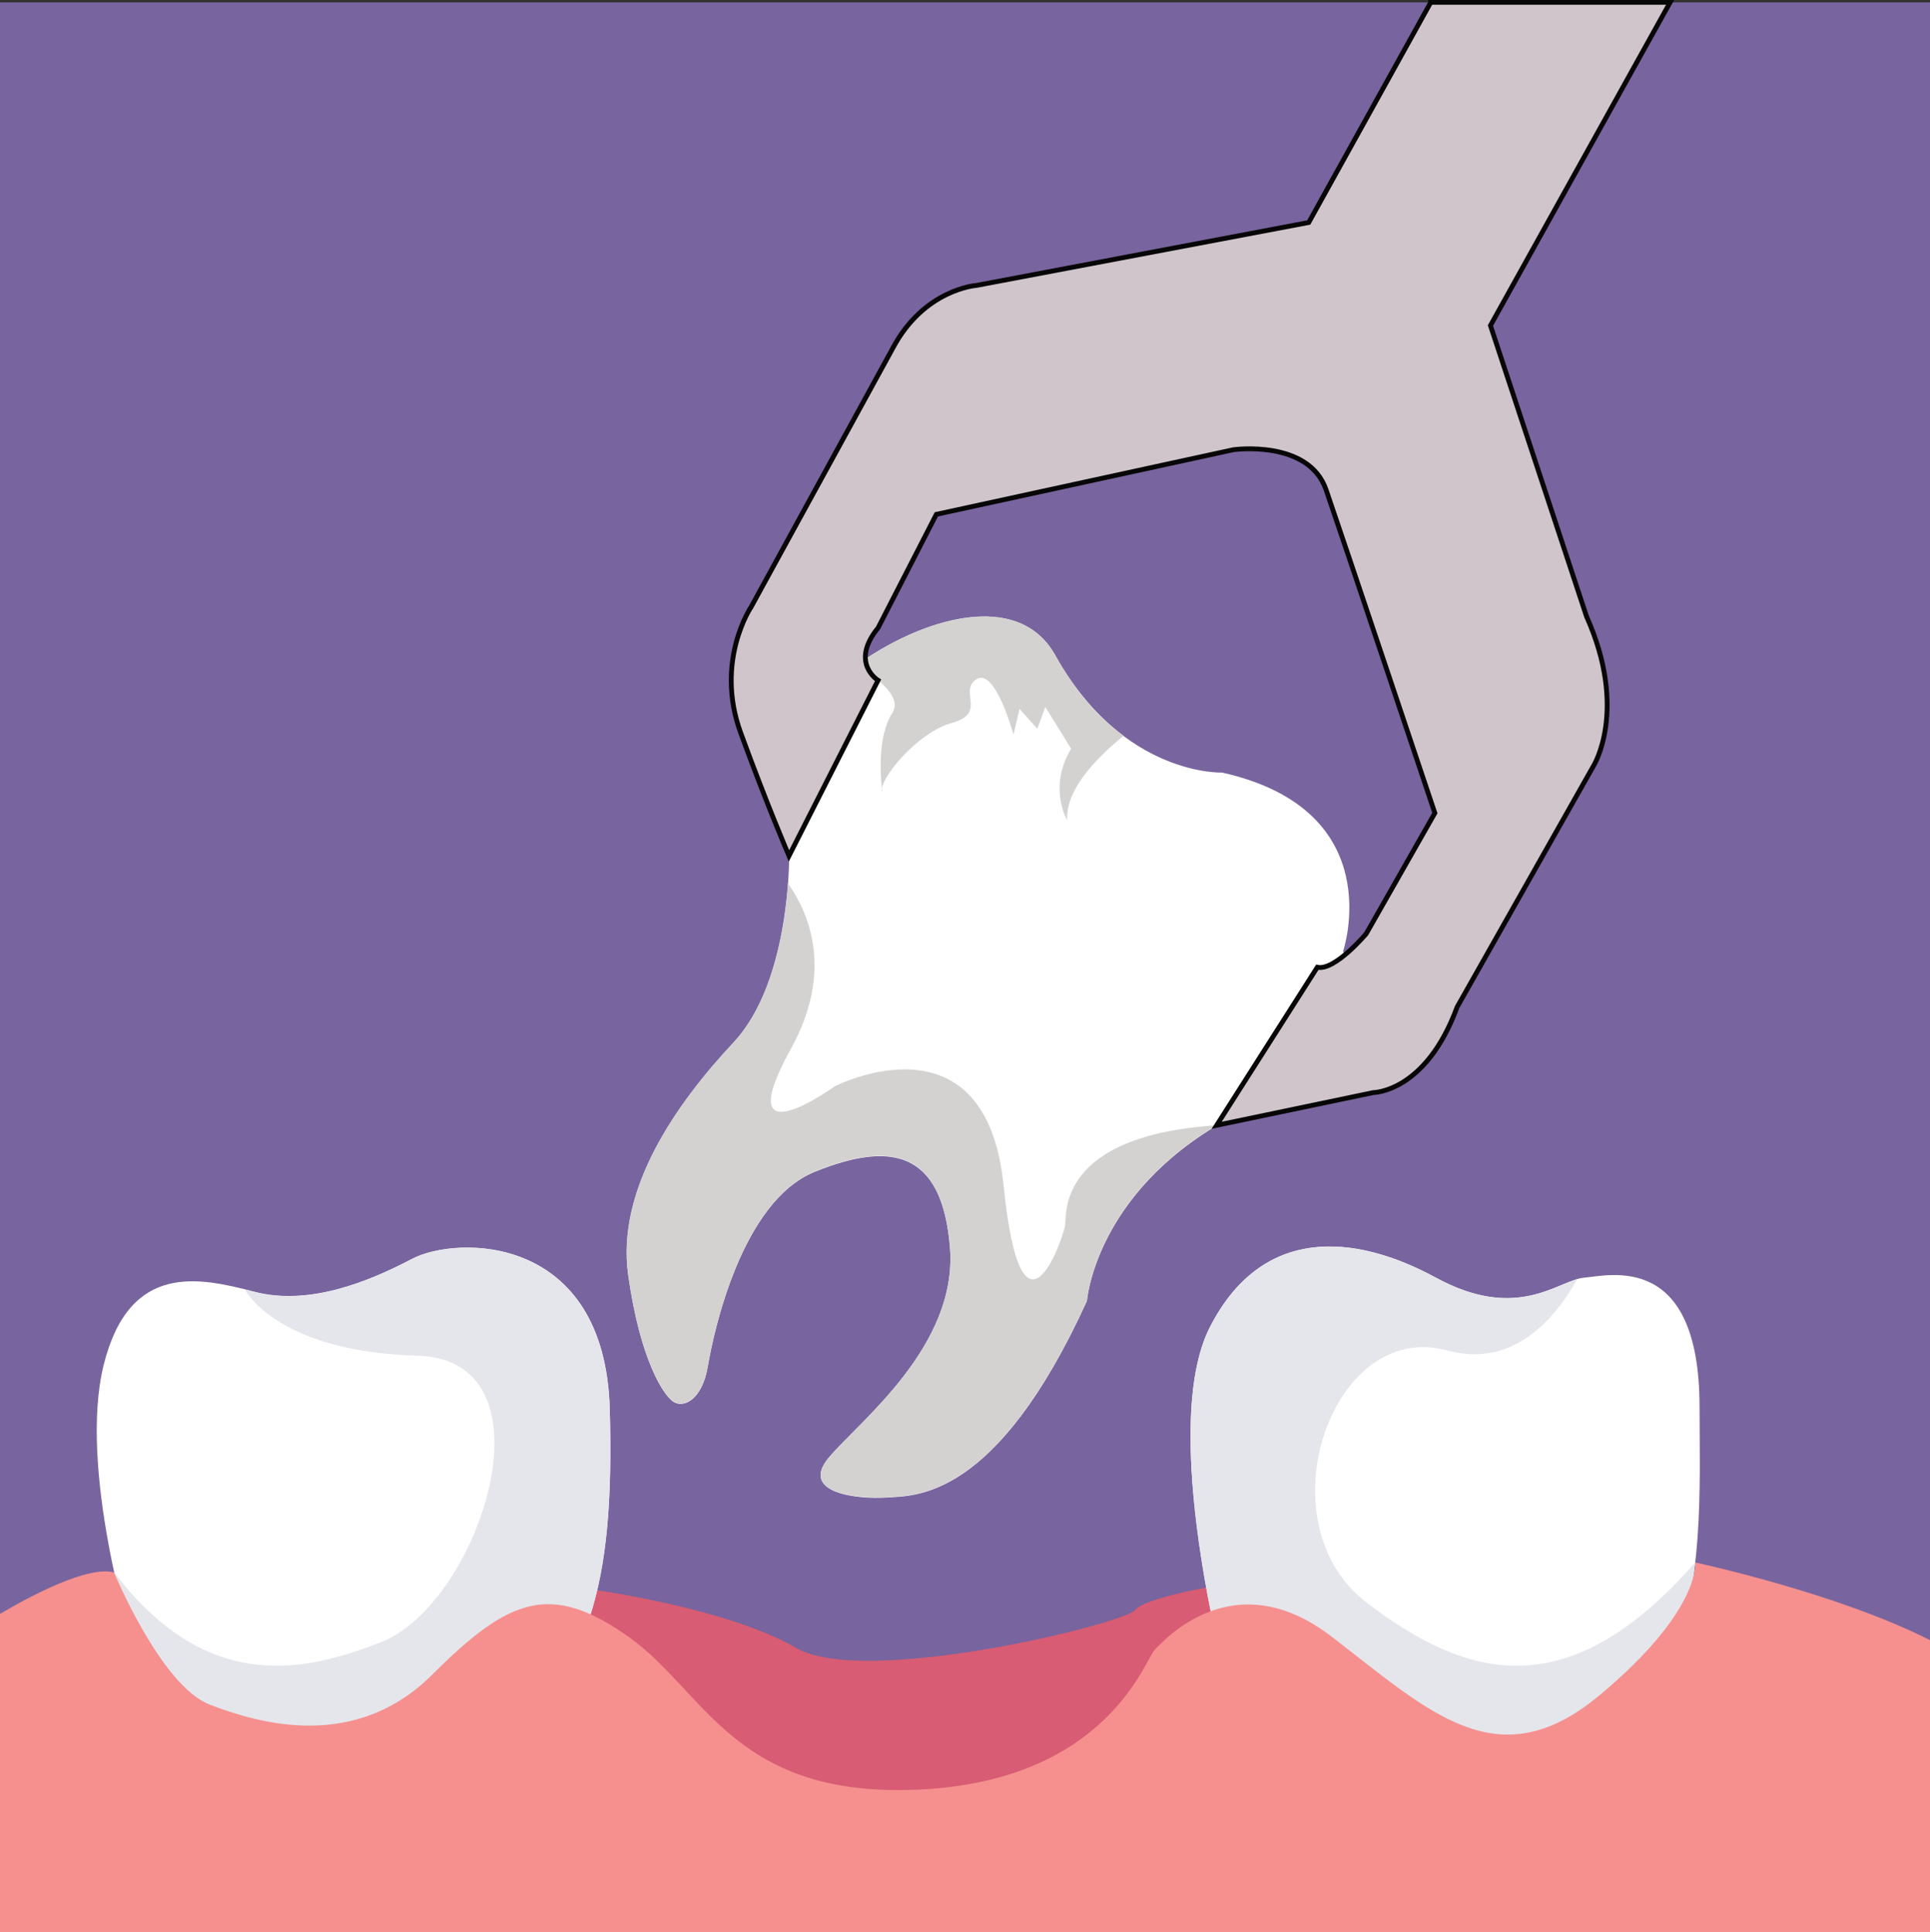 <?xml version="1.0" encoding="utf-8"?>
<!-- Generator: Adobe Illustrator 22.0.0, SVG Export Plug-In . SVG Version: 6.00 Build 0)  -->
<svg version="1.1" id="Layer_1" xmlns="http://www.w3.org/2000/svg" xmlns:xlink="http://www.w3.org/1999/xlink" x="0px" y="0px"
	 viewBox="0 0 2000 2002.5" style="enable-background:new 0 0 2000 2002.5;" xml:space="preserve">
<rect x="0" y="0" width="2000" height="2002.5" fill="#333333" stroke="none"/>
<style type="text/css">
	.st0{fill:#78649E;}
	.st1{fill:#D85C73;}
	.st2{fill:#FFFFFF;}
	.st3{fill:#E5E6EB;}
	.st4{fill:#F5908F;}
	.st5{fill:none;stroke:#231F20;stroke-miterlimit:10;}
	.st6{fill:#D3D2D1;}
	.st7{fill:#989492;}
	.st8{fill:#E7E9E9;}
	.st9{fill:#B0B0B0;}
	.st10{fill:#CFC5CB;stroke:#080707;stroke-width:5;stroke-miterlimit:10;}
</style>
<title>Tooth removal</title>
<g id="Layer_3">
	<g>
		<rect y="2.5" class="st0" width="2000" height="2000"/>
	</g>
</g>
<g id="Layer_2_1_">
	<path class="st1" d="M551.7,1692.5V1628l67.2,20.3c0,0,136,18.8,206.4,59.8s341.9-25.4,351.7-40s170.1-47.9,179.8-14.7
		s35.2,214,35.2,214l-584.2,66l-220.8-125.7L551.7,1692.5z"/>
	<path class="st2" d="M136.8,1702.2c0,0-56.1-180.5-29.3-287.8s100-90.2,156.1-75.6s117.1-9.8,163.4-34.1s200-26.8,204.9,156.1
		s-19.5,273.2-126.8,365.8s-348.8-9.8-348.8-9.8L136.8,1702.2z"/>
	<path class="st2" d="M1270.9,1741.2c0,0-70.7-261-17.1-365.8s148.8-97.6,234.2-51.2s126.8,2.4,153.7,0s119.5-26.8,119.5,134.2
		s21.9,433.7-331.7,407.1S1270.9,1741.2,1270.9,1741.2z"/>
	<path class="st3" d="M427,1304.8c-46.3,24.4-107.3,48.8-163.4,34.2c-3.2-0.8-6.5-1.7-9.8-2.5c2.3,4.3,36.9,64.6,178.9,68.6
		c147.2,4.1,64,257.5-38.1,297c-73.4,28.4-177.8,57.5-276.3-72.4c9.2,42.8,18.5,72.8,18.5,72.8l19.5,114.6
		c0,0,241.5,102.4,348.8,9.8s131.7-182.9,126.8-365.8S473.4,1280.4,427,1304.8z"/>
	<path class="st3" d="M1416.4,1661.2c-109-83.1-36.8-294.3,83.1-261.6c66,18,109.3-28.4,134.9-73.8c-27,7.8-68.4,40.9-146.4-1.5
		c-85.4-46.3-180.5-53.7-234.2,51.2s17.1,365.9,17.1,365.9s-195.1,97.6,158.5,124.2c249.4,18.8,312-111.4,327.3-246.2
		C1624.9,1769.9,1520,1740.2,1416.4,1661.2z"/>
	<path class="st4" d="M2000,1699.9c-96.9-49.2-243.3-80.5-243.3-80.5s6.4,49.6-99.1,137.6s-175.8,17.6-277.5-60.6
		s-173.9,3.9-183.7,13.7s-48.8,134.8-242.3,144.6S731.4,1753,651.3,1696.4s-123.1-41-203.2,39.1s-179.8,50.8-230.6,31.3
		s-99.3-137.1-99.3-137.1c-27.2-7.1-85.8,23.9-118.2,43v329.9h2000V1699.9z"/>
	<path class="st2" d="M817.7,887.2c0,0,2.1,129.7-57.6,193.5S638.6,1233,651,1321.5s37,125.6,47.3,131.7s29.3-2.1,35.2-37
		s34.7-170.9,110.9-201.7s131.7-24.3,140,78.4s-94.7,181-125.6,218s30.9,43.2,59.7,41.2s113.2,4.1,207.9-203.8
		c0,0,8.2-111.2,144.1-187.3s129.7-158.5,129.7-158.5l-8.4-16.5c0,0,49.6-146.1-125.4-185.3c0,0-102.9,4.1-172.9-121.5
		S747.7,757.5,828,813L817.7,887.2z"/>
	<path class="st5" d="M812.7,1235.3"/>
	<path class="st6" d="M733.5,1415.9c5.9-35,34.8-170.9,110.9-201.7s131.7-24.3,140,78.4s-94.7,181-125.6,218s30.9,43.2,59.7,41.2
		s113.2,4.1,207.9-203.8c0,0,7.9-105.8,134.4-181.7c-166.6,10.9-155.3,93.4-157,103.7c-2,12.3-45.3,142-63.8-41.2
		s-175-102.9-175-102.9s-111.2,80.3-45.3-39.1c44.6-80.8,18.4-140.9-3.2-171.3c-3,41.9-14.4,119.8-56.5,164.9
		c-59.7,63.8-121.5,152.3-109.1,240.8s37,125.6,47.3,131.7S727.6,1450.9,733.5,1415.9z"/>
	<path class="st6" d="M914.4,821.3c0,0-0.2-1.5-0.5-4C913.6,818.6,913.8,820,914.4,821.3z"/>
	<path class="st6" d="M924.7,738.9c-15.5,24.1-12.3,65.4-10.8,78.3c2.2-15.8,39.1-58.8,72.6-68c37-10.3,6.2-32.9,25.5-45.3
		c19.3-12.3,38.3,57.6,38.3,57.6l6.2-26.8l18.5,20.6l8.2-22.6L1110,776c-24.3,40.2-4.1,74.1-4.1,74.1c-1.8-29.7,26.3-61.3,58.4-87.5
		c-24.1-18-49-44.5-70.8-83.6c-38.2-68.6-138-38.9-207.4,11.3C912,702.7,934.7,723.5,924.7,738.9z"/>
	<path class="st7" d="M1374.2,507.7c18.1,52.5,112.7,335,112.7,335c35.8-41.3,3.2-98.3,3.2-98.3l-89.9-276.7l-28-52.3l-337.4,67.5
		c-57,6.7-64.5,50.1-64.5,50.1l307.9-67C1278.2,466,1356.1,455.2,1374.2,507.7z"/>
	<circle class="st8" cx="1416.7" cy="342.7" r="123.3"/>
	<path class="st9" d="M1441.1,432.4c-68.1,0-123.3-55.3-123.3-123.4c0-18.8,4.3-37.4,12.6-54.3c-48.7,47.7-49.5,125.8-1.8,174.4
		c47.7,48.7,125.8,49.5,174.4,1.8c10-9.8,18.2-21.2,24.4-33.7C1504.4,419.7,1473.4,432.4,1441.1,432.4z"/>
	<path class="st10" d="M1482.6,2.5l-126.4,228.1L1012,295.8c0,0-54.3,3.6-86.9,65.2L778.4,629c0,0-38,56.1-10.9,130.4
		s50.1,127.7,50.1,127.7l92.3-182c0,0-29.6-18.1,0-54.3l60.4-117.7l307.9-67c0,0,77.9-10.9,96,41.6s112.7,335,112.7,335l-71.1,125
		c0,0-32.6,38.8-50.7,34.8l-104.3,163.8l162.3-33.9c0,0,54.3,0,86.9-88.7l141.3-249.9c0,0,36.2-57.8-7.2-154.8l-99.6-301.6
		l186.2-335H1482.6z"/>
</g>
</svg>
